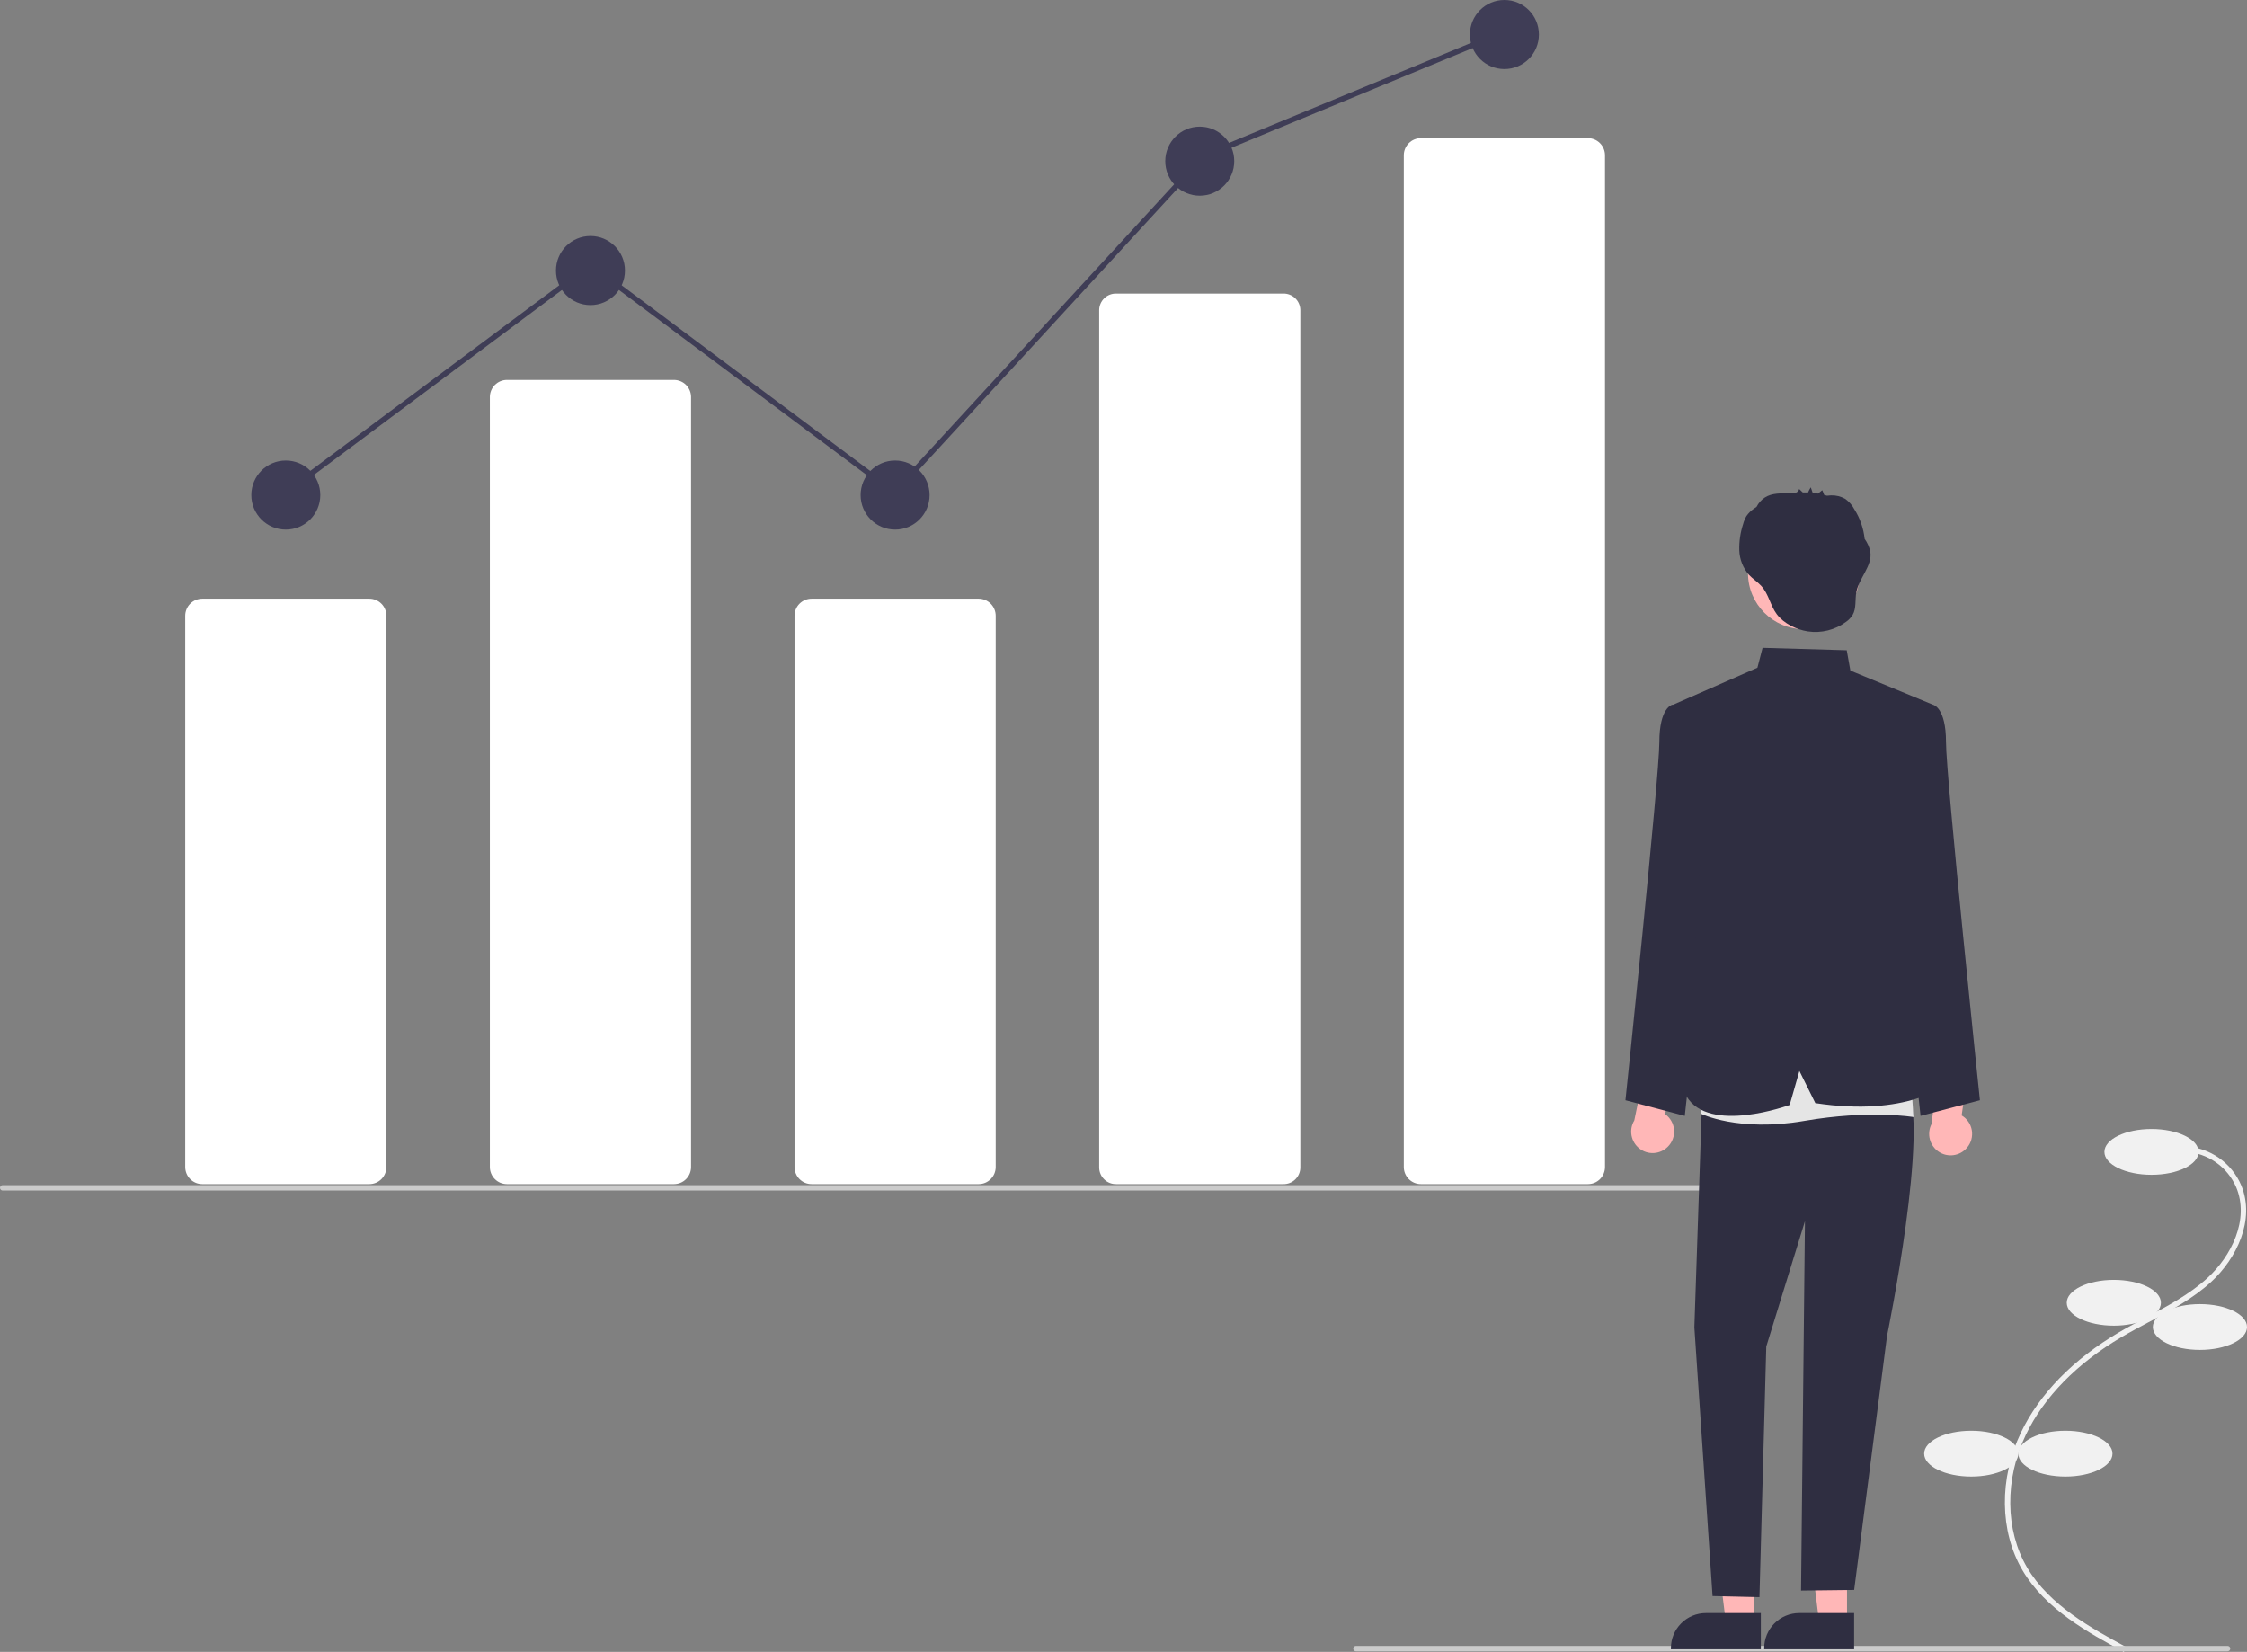 <svg width="404" height="297" viewBox="0 0 404 297" fill="none" xmlns="http://www.w3.org/2000/svg">
<rect x="0" y="0" width="404" height="297" fill="#808080" stroke="none"/>
<g clip-path="url(#clip0_184_799)">
<path d="M381.856 297L382.316 296.148C376.147 292.807 368.469 288.649 364.459 281.825C360.506 275.098 360.418 265.963 364.228 257.986C367.471 251.196 373.427 245.114 381.453 240.395C383.037 239.464 384.698 238.582 386.306 237.729C390.191 235.667 394.208 233.535 397.52 230.51C402.082 226.343 405.534 219.351 402.961 213.123C402.115 211.135 400.73 209.425 398.962 208.186C397.194 206.947 395.114 206.23 392.96 206.115L392.905 207.082C394.879 207.187 396.784 207.844 398.404 208.978C400.024 210.113 401.294 211.679 402.07 213.5C404.461 219.287 401.181 225.855 396.868 229.794C393.646 232.736 389.684 234.839 385.853 236.873C384.236 237.731 382.565 238.618 380.964 239.559C372.77 244.376 366.681 250.603 363.355 257.568C359.408 265.832 359.512 275.315 363.626 282.316C367.772 289.372 375.581 293.602 381.856 297Z" fill="#F1F1F1"/>
<path d="M386.828 211.221C391.503 211.221 395.293 209.378 395.293 207.103C395.293 204.829 391.503 202.986 386.828 202.986C382.153 202.986 378.363 204.829 378.363 207.103C378.363 209.378 382.153 211.221 386.828 211.221Z" fill="#F1F1F1"/>
<path d="M380.057 238.349C384.732 238.349 388.522 236.505 388.522 234.231C388.522 231.957 384.732 230.114 380.057 230.114C375.382 230.114 371.592 231.957 371.592 234.231C371.592 236.505 375.382 238.349 380.057 238.349Z" fill="#F1F1F1"/>
<path d="M395.535 242.709C400.21 242.709 404 240.865 404 238.591C404 236.317 400.21 234.474 395.535 234.474C390.86 234.474 387.07 236.317 387.07 238.591C387.07 240.865 390.86 242.709 395.535 242.709Z" fill="#F1F1F1"/>
<path d="M371.35 265.477C376.025 265.477 379.815 263.633 379.815 261.359C379.815 259.085 376.025 257.241 371.35 257.241C366.675 257.241 362.885 259.085 362.885 261.359C362.885 263.633 366.675 265.477 371.35 265.477Z" fill="#F1F1F1"/>
<path d="M354.42 265.477C359.095 265.477 362.885 263.633 362.885 261.359C362.885 259.085 359.095 257.241 354.42 257.241C349.745 257.241 345.955 259.085 345.955 261.359C345.955 263.633 349.745 265.477 354.42 265.477Z" fill="#F1F1F1"/>
<path d="M66.406 212.897H36.371C35.557 212.896 34.778 212.572 34.202 211.996C33.627 211.42 33.304 210.639 33.303 209.825V110.712C33.304 109.898 33.627 109.117 34.202 108.541C34.778 107.965 35.557 107.641 36.371 107.64H66.406C67.22 107.641 67.999 107.965 68.575 108.541C69.15 109.117 69.473 109.898 69.474 110.712V209.825C69.473 210.639 69.15 211.42 68.575 211.996C67.999 212.572 67.22 212.896 66.406 212.897Z" fill="white"/>
<path d="M121.181 212.897H91.145C90.332 212.896 89.552 212.572 88.977 211.996C88.402 211.42 88.078 210.639 88.077 209.825V71.382C88.078 70.568 88.402 69.787 88.977 69.211C89.552 68.635 90.332 68.311 91.145 68.31H121.181C121.994 68.311 122.774 68.635 123.349 69.211C123.924 69.787 124.248 70.568 124.249 71.382V209.825C124.248 210.639 123.924 211.42 123.349 211.996C122.774 212.572 121.994 212.896 121.181 212.897Z" fill="white"/>
<path d="M175.954 212.897H145.918C145.105 212.896 144.325 212.572 143.75 211.996C143.175 211.42 142.852 210.639 142.851 209.825V110.712C142.852 109.898 143.175 109.117 143.75 108.541C144.325 107.965 145.105 107.641 145.918 107.64H175.954C176.768 107.641 177.547 107.965 178.122 108.541C178.698 109.117 179.021 109.898 179.022 110.712V209.825C179.021 210.639 178.698 211.42 178.122 211.996C177.547 212.572 176.768 212.896 175.954 212.897Z" fill="white"/>
<path d="M230.729 212.897H200.693C199.898 212.914 199.129 212.615 198.554 212.065C197.979 211.515 197.645 210.76 197.625 209.964V55.718C197.645 54.922 197.979 54.167 198.554 53.617C199.129 53.067 199.898 52.768 200.693 52.785H230.729C231.523 52.768 232.293 53.067 232.868 53.617C233.443 54.167 233.777 54.922 233.796 55.718V209.964C233.777 210.76 233.443 211.515 232.868 212.065C232.293 212.615 231.523 212.914 230.729 212.897Z" fill="white"/>
<path d="M285.502 212.897H255.466C254.653 212.896 253.873 212.572 253.298 211.996C252.723 211.42 252.399 210.639 252.398 209.825V27.912C252.399 27.098 252.723 26.317 253.298 25.741C253.873 25.165 254.653 24.841 255.466 24.84H285.502C286.315 24.841 287.095 25.165 287.67 25.741C288.245 26.317 288.569 27.098 288.57 27.912V209.825C288.569 210.639 288.245 211.42 287.67 211.996C287.095 212.572 286.315 212.896 285.502 212.897Z" fill="white"/>
<path d="M51.388 95.22C54.813 95.22 57.589 92.44 57.589 89.01C57.589 85.58 54.813 82.8 51.388 82.8C47.964 82.8 45.188 85.58 45.188 89.01C45.188 92.44 47.964 95.22 51.388 95.22Z" fill="#3F3D56"/>
<path d="M106.163 54.855C109.587 54.855 112.364 52.075 112.364 48.645C112.364 45.215 109.587 42.435 106.163 42.435C102.738 42.435 99.962 45.215 99.962 48.645C99.962 52.075 102.738 54.855 106.163 54.855Z" fill="#3F3D56"/>
<path d="M160.936 95.22C164.361 95.22 167.137 92.44 167.137 89.01C167.137 85.58 164.361 82.8 160.936 82.8C157.512 82.8 154.735 85.58 154.735 89.01C154.735 92.44 157.512 95.22 160.936 95.22Z" fill="#3F3D56"/>
<path d="M215.711 35.19C219.135 35.19 221.911 32.41 221.911 28.98C221.911 25.55 219.135 22.77 215.711 22.77C212.286 22.77 209.51 25.55 209.51 28.98C209.51 32.41 212.286 35.19 215.711 35.19Z" fill="#3F3D56"/>
<path d="M270.485 12.42C273.91 12.42 276.686 9.64 276.686 6.21C276.686 2.78 273.91 0 270.485 0C267.06 0 264.284 2.78 264.284 6.21C264.284 9.64 267.06 12.42 270.485 12.42Z" fill="#3F3D56"/>
<path d="M320.699 214.05H0.484C0.355 214.05 0.232 213.999 0.142 213.908C0.051 213.817 0 213.694 0 213.566C0 213.437 0.051 213.314 0.142 213.223C0.232 213.132 0.355 213.081 0.484 213.081H320.699C320.827 213.081 320.95 213.132 321.041 213.223C321.132 213.314 321.183 213.437 321.183 213.566C321.183 213.694 321.132 213.817 321.041 213.908C320.95 213.999 320.827 214.05 320.699 214.05Z" fill="#CBCBCB"/>
<path d="M400.511 296.887H243.789C243.661 296.887 243.538 296.836 243.447 296.745C243.357 296.654 243.306 296.531 243.306 296.402C243.306 296.274 243.357 296.151 243.447 296.06C243.538 295.969 243.661 295.918 243.789 295.918H400.511C400.639 295.918 400.762 295.969 400.853 296.06C400.944 296.151 400.995 296.274 400.995 296.402C400.995 296.531 400.944 296.654 400.853 296.745C400.762 296.836 400.639 296.887 400.511 296.887Z" fill="#CBCBCB"/>
<path d="M299.868 206.176C300.266 205.781 300.572 205.302 300.765 204.775C300.958 204.248 301.034 203.684 300.986 203.125C300.938 202.565 300.769 202.023 300.489 201.536C300.21 201.049 299.827 200.63 299.368 200.307L301.27 191.738L296.352 189.311L293.836 201.45C293.346 202.258 293.169 203.218 293.338 204.148C293.508 205.078 294.012 205.914 294.756 206.497C295.499 207.079 296.43 207.368 297.373 207.309C298.315 207.25 299.203 206.847 299.868 206.176Z" fill="#FFB7B7"/>
<path d="M353.648 206.364C354.014 205.939 354.283 205.438 354.434 204.897C354.586 204.357 354.618 203.789 354.527 203.235C354.436 202.681 354.225 202.153 353.909 201.69C353.593 201.226 353.179 200.838 352.696 200.551L353.93 191.86L348.839 189.821L347.269 202.119C346.843 202.963 346.74 203.934 346.981 204.848C347.222 205.762 347.789 206.556 348.576 207.079C349.362 207.603 350.313 207.819 351.248 207.687C352.183 207.555 353.037 207.085 353.648 206.364Z" fill="#FFB7B7"/>
<path d="M315.312 291.662L310.297 291.661L307.911 272.289L315.313 272.29L315.312 291.662Z" fill="#FFB7B7"/>
<path d="M316.591 296.53L300.42 296.529V296.324C300.42 294.653 301.083 293.05 302.264 291.868C303.444 290.685 305.045 290.021 306.714 290.021L316.591 290.022L316.591 296.53Z" fill="#2F2E41"/>
<path d="M332.083 291.662L327.068 291.661L324.683 272.289L332.084 272.29L332.083 291.662Z" fill="#FFB7B7"/>
<path d="M333.362 296.53L317.191 296.529V296.324C317.192 294.653 317.855 293.05 319.035 291.868C320.215 290.685 321.816 290.021 323.485 290.021L333.362 290.022L333.362 296.53Z" fill="#2F2E41"/>
<path d="M342.18 128.678L347.588 126.724C347.588 126.724 349.883 127.212 349.883 133.446C349.883 139.679 355.979 197.817 355.979 197.817L345.311 200.63L339.281 145.472L342.18 128.678Z" fill="#2F2E41"/>
<path d="M306.045 128.678L300.637 126.724C300.637 126.724 298.342 127.212 298.342 133.446C298.342 139.679 292.246 197.817 292.246 197.817L302.914 200.63L308.944 145.472L306.045 128.678Z" fill="#2F2E41"/>
<path d="M306.114 194.984L304.636 238.656L307.908 286.965L316.34 287.16L317.568 242.096L324.522 219.565L323.82 285.975L333.368 285.861L339.282 240.171C339.282 240.171 347.091 202.358 342.76 194.984L322.816 188.342L306.114 194.984Z" fill="#2F2E41"/>
<path d="M306.276 189.722L305.795 200.228C305.795 200.228 312.524 203.581 324.352 201.539C336.18 199.496 344.042 200.842 344.042 200.842L343.134 187.45L306.276 189.722Z" fill="#E5E5E5"/>
<path d="M300.422 126.879L315.975 120.053L316.903 116.479L332.033 116.917L332.687 120.569L347.588 126.724L341.023 149.587L341.696 165.671L349.884 194.984C349.884 194.984 342.978 200.858 326.387 198.331L323.524 192.554L321.773 198.663C321.773 198.663 307.224 204.023 303.192 197.046L306.114 146.644L300.422 126.879Z" fill="#2F2E41"/>
<path d="M324.33 113.12C329.879 113.12 334.377 108.615 334.377 103.058C334.377 97.501 329.879 92.996 324.33 92.996C318.781 92.996 314.283 97.501 314.283 103.058C314.283 108.615 318.781 113.12 324.33 113.12Z" fill="#FFB7B7"/>
<path d="M336.268 99.159C336.088 98.341 335.743 97.567 335.253 96.888C335.057 95.008 334.431 93.198 333.423 91.601C333.028 90.852 332.467 90.204 331.784 89.706C331.001 89.254 330.107 89.031 329.204 89.062C329.041 89.059 328.746 89.109 328.481 89.121C328.311 89.069 328.14 89.022 327.969 88.977C327.868 88.754 327.67 88.104 327.614 88.148L326.866 88.743C326.55 88.688 326.231 88.645 325.912 88.611C325.796 88.279 325.68 87.947 325.564 87.615C325.375 87.912 325.21 88.223 325.069 88.546C324.751 88.53 324.433 88.525 324.115 88.529L323.479 87.918C323.442 88.088 323.355 88.244 323.231 88.367C323.106 88.489 322.949 88.572 322.777 88.606C322.485 88.636 322.193 88.675 321.903 88.722C321.879 88.722 321.855 88.722 321.832 88.722C320.265 88.682 318.58 88.612 317.27 89.473C316.657 89.895 316.158 90.462 315.818 91.124C315.657 91.233 315.496 91.341 315.341 91.457C314.815 91.816 314.36 92.268 313.997 92.791C313.733 93.243 313.533 93.728 313.402 94.234C312.902 95.757 312.671 97.356 312.718 98.959C312.771 100.573 313.379 102.119 314.439 103.335C315.111 104.058 315.965 104.592 316.638 105.314C318.023 106.801 318.283 108.875 319.467 110.448C320.721 112.112 323.008 113.207 325.017 113.52C326.224 113.703 327.456 113.644 328.641 113.348C329.826 113.052 330.941 112.525 331.922 111.796C332.392 111.467 332.792 111.048 333.097 110.561C333.795 109.353 333.499 107.836 333.758 106.465C334.243 103.896 336.692 101.739 336.268 99.159Z" fill="#2F2E41"/>
<path d="M51.058 89.399L50.48 88.622L106.163 47.105L160.76 87.889L216.104 27.712L216.203 27.671L269.914 5.47L270.283 6.366L216.671 28.525L160.88 89.188L106.163 48.313L51.058 89.399Z" fill="#3F3D56"/>
</g>
<defs>
<clipPath id="clip0_184_799">
<rect width="404" height="297" fill="white"/>
</clipPath>
</defs>
</svg>
